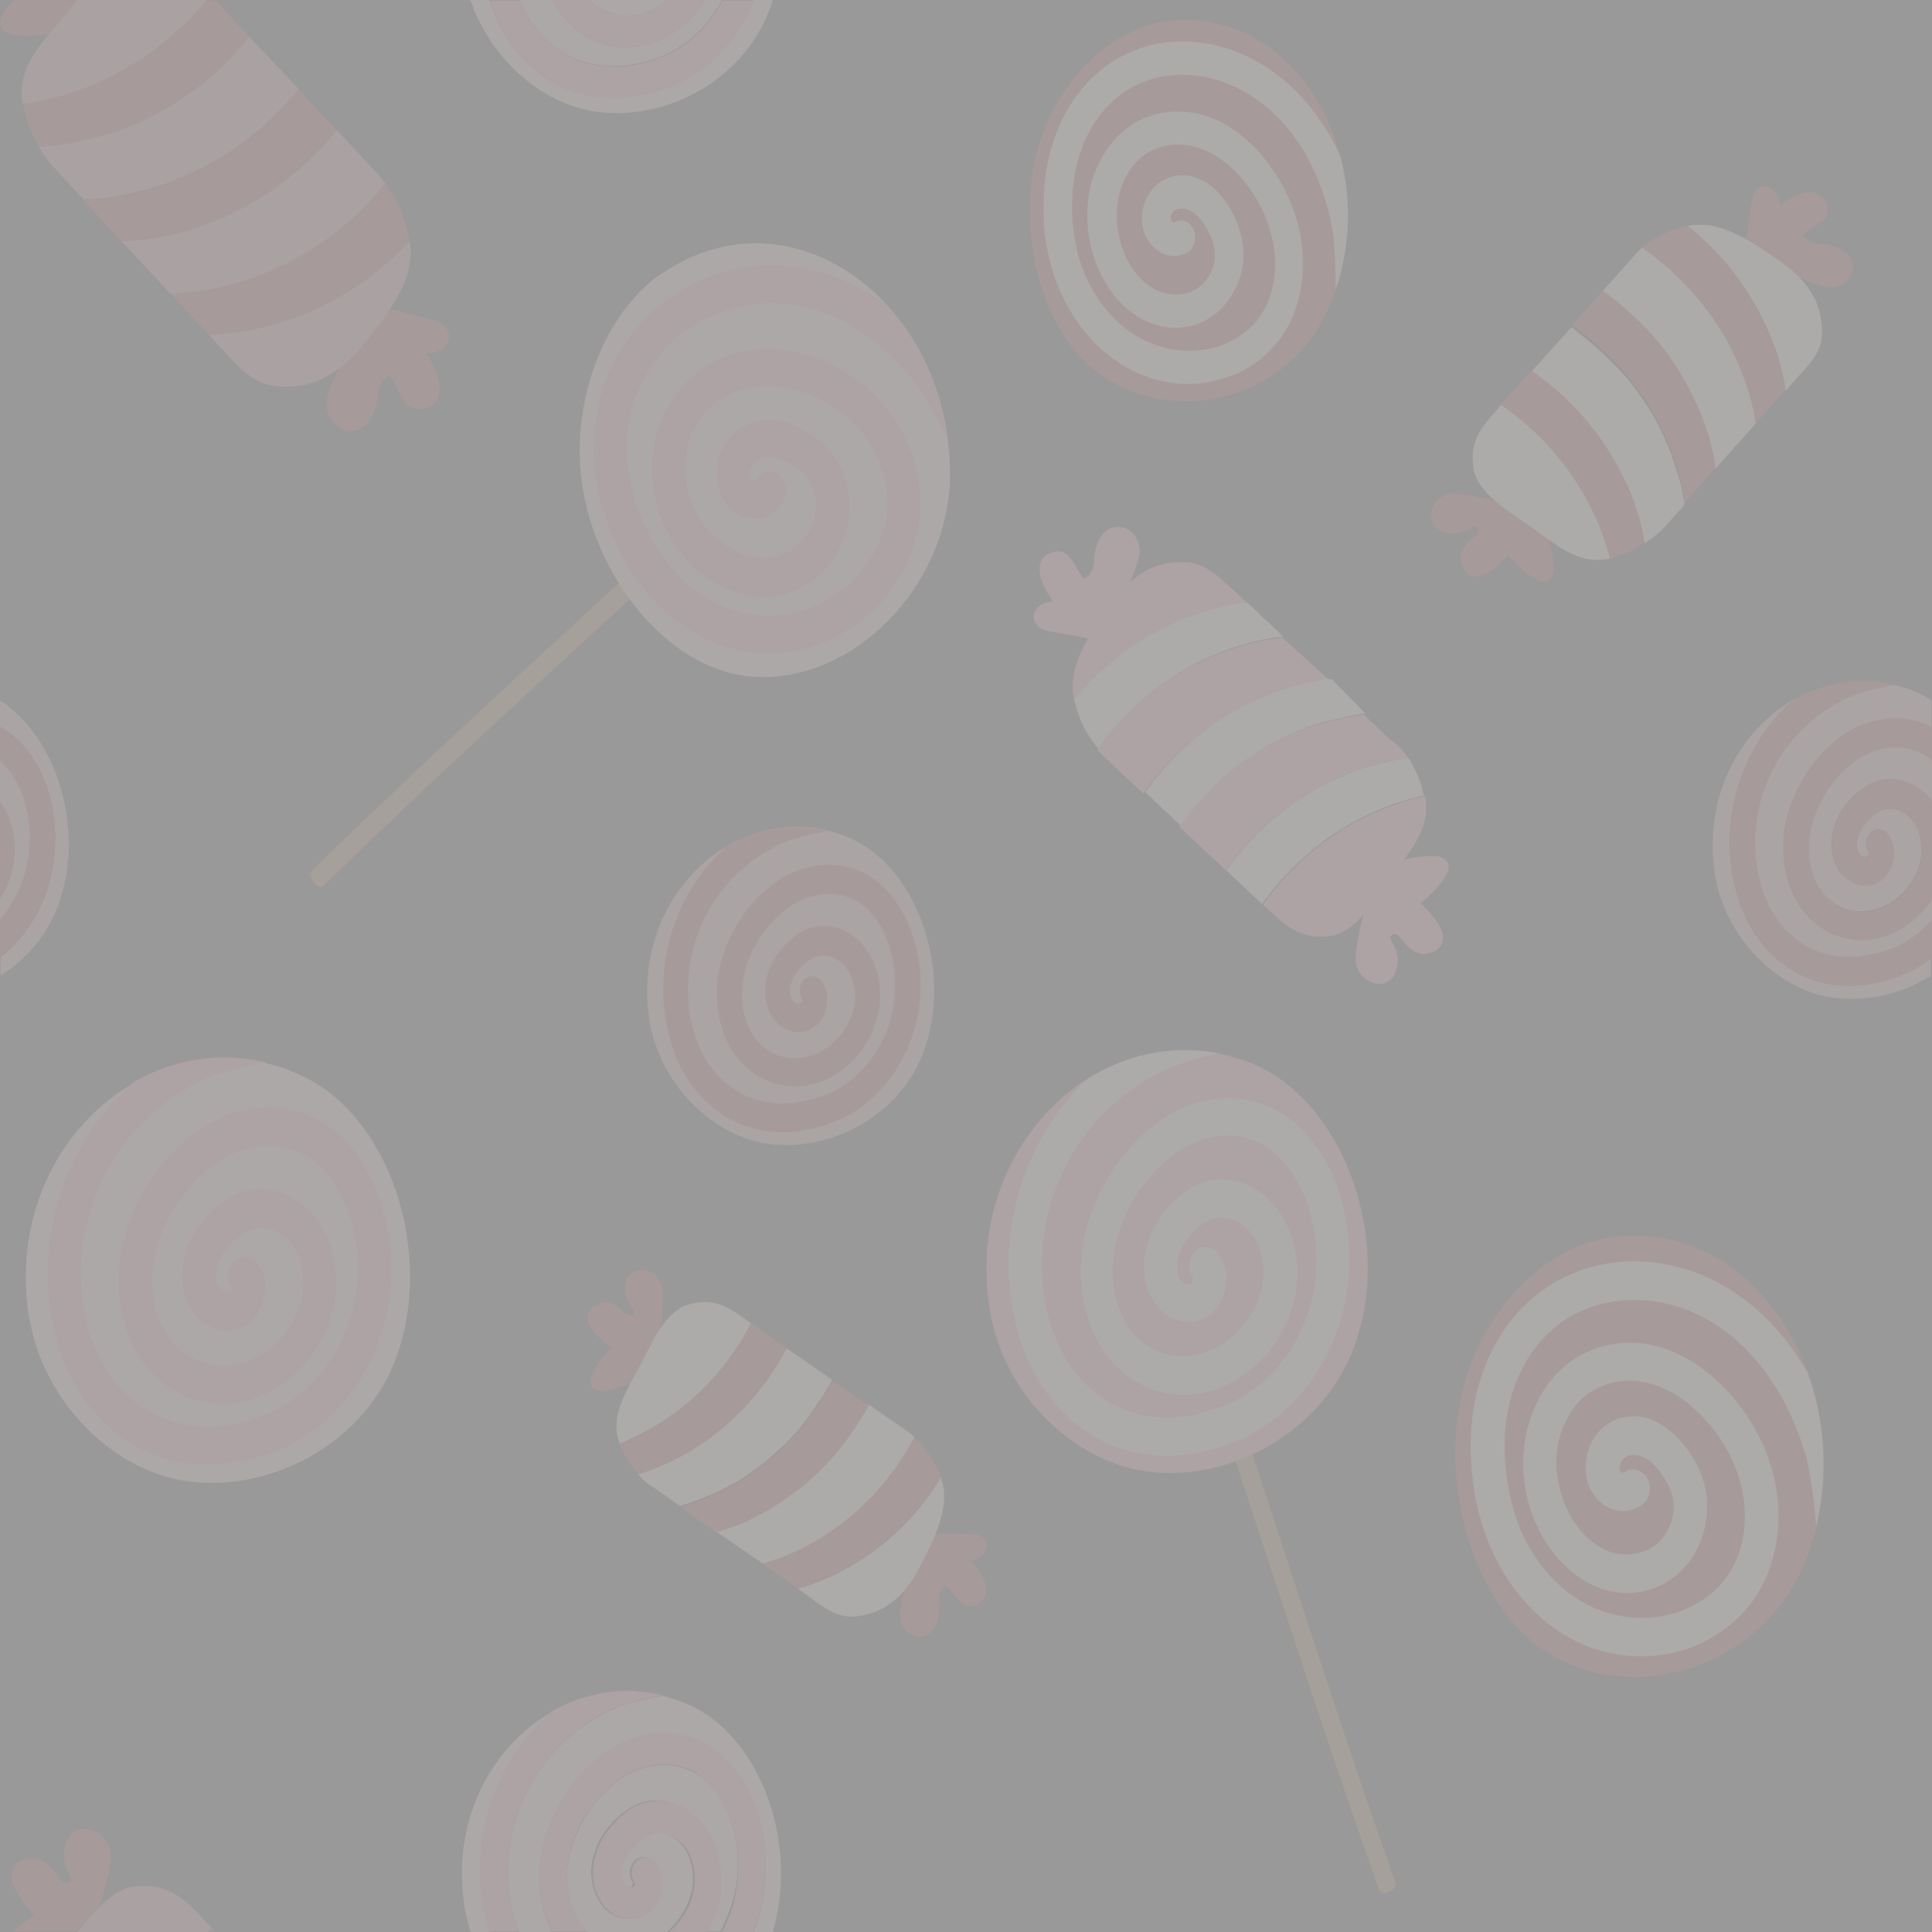 <?xml version="1.0" encoding="utf-8"?>
<!-- Generator: Adobe Illustrator 19.0.0, SVG Export Plug-In . SVG Version: 6.00 Build 0)  -->
<svg version="1.1" id="Background" opacity="0.5" xmlns="http://www.w3.org/2000/svg" xmlns:xlink="http://www.w3.org/1999/xlink"
	 x="0px" y="0px" viewBox="0 0 400 400" style="enable-background:new 0 0 400 400;" xml:space="preserve">
<rect x="0" y="0" width="400" height="400" fill="#333333" stroke="none"/>
<style type="text/css">
	.st0{opacity:0.2;}
	.st1{fill:#BB763E;}
	.st2{fill:#FFC9CF;}
	.st3{fill:#FD92A3;}
	.st4{fill:#FBE7D8;}
	.st5{fill:#BE3A4A;}
	.st6{fill:#F5CFB2;}
	.st7{fill:none;}
	.st8{fill:#E69F9E;}
	.st9{fill:#DF8797;}
</style>
<g id="XMLID_101_" class="st0">
	<path id="XMLID_104_" class="st1" d="M64.9,182.6c-0.6-0.9-1-1.7-0.2-2.5c15.6-15.2,32.6-31,49.1-46.2c9.2-8.5,18.7-17.2,27.6-25.6
		c0.8-0.7,1.9-0.6,2.6,0.3l0,0c0.6,0.9,0.5,2.2-0.3,3c-8.9,8.4-18.4,17.1-27.6,25.6c-16.5,15.2-33.5,30.9-49,46.1
		C66.2,184.1,65.6,183.5,64.9,182.6L64.9,182.6z"/>
	<path id="XMLID_103_" class="st2" d="M156,140.1c-18.8-1.2-34.9-23.3-35.9-44.2c-0.7-13.2,4-27.2,12.7-35.8
		c1.4-1.4,2.9-2.7,4.6-3.7c16-10.7,34.1-6.3,46,6.5c6.6,7.1,11.4,16.8,12.8,27.9c0.3,2.5,0.5,5.1,0.5,7.8
		C196.4,121.4,176.6,141.5,156,140.1z"/>
	<path id="XMLID_102_" class="st3" d="M156.9,135.2c-9-0.7-17.7-5.6-23.8-13.5c-0.4-0.5-0.7-0.9-1.1-1.4c-1.7-2.4-3.2-5.1-4.7-8.3
		c-6.8-14.4-5.6-30.7,3.1-42.3c5.6-7.5,14.1-12.7,23.2-14.3c10.3-1.7,20.7,1,29.7,7.6c6.6,7.1,11.4,16.8,12.8,27.9
		c-2.1-4.6-5.3-9.9-7-12.1c-9.5-12-22.1-17.7-34.5-15.6c-7.5,1.3-14.5,5.5-19,11.6c-6.8,9.2-7.7,22-2.3,33.5
		c1.5,3.3,3.1,5.9,4.9,8.2c4.9,6.4,11.9,10.4,19.2,10.9c7.3,0.6,14.7-2.4,20-8.1c3.3-3.5,5.4-7.8,6.1-12.1
		c0.8-5.1-0.5-10.9-3.5-15.5c-2.8-4.4-7-7.8-12.1-9.9c-3.5-1.4-8.7-2.8-14.2-1.2c-4.6,1.3-8.5,4.7-10.4,9.1
		c-1.6,3.7-1.9,8.4-0.7,12.6c1.2,4.1,3.7,7.8,7.1,10.2c3.2,2.3,6.8,3.4,10.1,2.9c3.4-0.5,6.5-2.8,8-5.9c1.6-3.1,1.5-7.2-0.2-9.9
		c-0.8-1.3-2.1-2.5-3.9-3.5c-1.9-1.1-3.6-1.6-5-1.4c-1.4,0.1-2.7,0.9-3.3,2c-0.4,0.8-0.4,2.1,0.1,2.6c0.2,0.2,0.8,0.2,1,0.1
		c1-1.8,3.1-2.4,4.7-1.2c1.6,1.1,2.1,3.6,1.1,5.4c-1.1,2-3,3.4-5.1,3.7c-2.3,0.3-4.6-0.5-6.3-2.2c-2.8-3-3.4-8.4-1.2-12.4
		c1.7-3.3,5-5.4,8.6-5.7c2.7-0.2,5.6,0.5,8.6,2.3c2.7,1.6,4.8,3.6,6.3,5.9c3.3,5.2,3.5,12.6,0.6,18.4c-2.6,5.3-7.5,8.9-13.1,9.8
		c-4.9,0.7-10.1-0.7-14.7-4c-4.7-3.4-8.2-8.5-9.9-14.4c-1.8-6.2-1.4-12.9,1.1-18.6c2.8-6.4,8.3-11.3,14.9-13.2
		c5.6-1.6,11.9-1.1,18.1,1.4c6.4,2.6,11.7,7,15.3,12.6c4.1,6.4,5.8,14.3,4.7,21.5c-0.9,5.9-3.8,11.7-8.2,16.4
		C175.4,132.1,166,135.9,156.9,135.2z"/>
</g>
<g id="XMLID_97_" class="st0">
	<path id="XMLID_100_" class="st1" d="M287.6,391.7c-0.9,0.4-1.8,0.6-2.1-0.5c-7.8-21.9-15.6-45.7-23.1-68.6
		c-4.2-12.8-8.5-26-12.7-38.4c-0.4-1.1,0.1-2.3,1.1-2.7l0,0c0.9-0.4,2,0.1,2.4,1.2c4.2,12.5,8.5,25.7,12.7,38.5
		c7.5,22.9,15.2,46.6,23,68.5C289.2,390.7,288.5,391.2,287.6,391.7L287.6,391.7z"/>
	<path id="XMLID_99_" class="st3" d="M280.7,277.9c-6.9,20.4-30.3,31.1-48.1,25.7c-11.2-3.4-21.4-12.9-25.8-25.2
		c-0.7-2-1.3-4.1-1.7-6.2c-3.9-21,5.5-39.5,19.8-48.7c8-5.1,17.6-7.3,27.3-5.4c2.2,0.4,4.4,1.1,6.6,1.9
		C277.8,227.5,288.3,255.7,280.7,277.9z"/>
	<path id="XMLID_98_" class="st4" d="M276.9,275.4c-3.4,9.7-10.2,17.7-18.7,22c-0.5,0.2-1,0.5-1.5,0.7c-2.5,1.1-5.3,2-8.4,2.6
		c-14.2,3-27.3-3.4-34.3-16.7c-4.5-8.5-6.2-19.5-4.6-30.1c1.8-11.9,7.3-22.5,15.6-30.4c8-5.1,17.6-7.3,27.3-5.4
		c-4.5,0.9-9.9,2.7-12.3,4c-13,6.7-21.6,18.8-23.8,33.2c-1.3,8.7,0,17.7,3.7,24.6c5.5,10.4,15.9,15.4,27.2,13
		c3.2-0.7,5.9-1.6,8.4-2.8c6.9-3.4,12.4-9.9,15.1-17.7c2.8-7.8,2.6-17-0.5-24.6c-1.9-4.7-4.8-8.4-8.1-10.5c-4-2.5-9.2-2.9-14-1
		c-4.5,1.7-8.7,5.3-12.1,10.2c-2.3,3.4-5.1,8.7-5.5,15.2c-0.3,5.5,1.3,10.9,4.3,14.4c2.6,3,6.4,4.7,10.3,4.7c3.8,0,7.7-1.7,10.8-4.6
		c2.9-2.8,4.9-6.5,5.6-10.2c0.6-3.9-0.3-8-2.4-10.7c-2.1-2.7-5.6-3.9-8.3-2.8c-1.4,0.5-2.8,1.6-4.1,3.1c-1.5,1.7-2.4,3.4-2.8,5.1
		c-0.3,1.6-0.1,3.3,0.6,4.3c0.6,0.7,1.6,1.1,2.2,0.7c0.3-0.2,0.4-0.8,0.4-1.1c-1.2-1.7-1-4.1,0.4-5.5c1.4-1.4,3.6-1.2,4.9,0.5
		c1.3,1.8,1.9,4.3,1.5,6.8c-0.4,2.6-1.9,5-3.8,6.2c-3.4,2.2-8,1.1-10.7-2.5c-2.2-2.9-3-7.2-2.1-11.3c0.7-3.1,2.2-6,4.6-8.8
		c2.2-2.5,4.5-4.2,6.9-5.1c5.3-2,11.6,0.1,15.5,5.1c3.6,4.5,5.1,11.1,4.1,17.5c-0.9,5.6-3.7,10.9-8,14.9c-4.3,4.1-9.7,6.3-15.1,6.4
		c-5.7,0-11.2-2.5-15.1-7c-4.4-5.1-6.8-12.7-6.3-20.5c0.4-6.7,2.8-13.5,6.9-19.5c4.2-6.2,9.5-10.7,15.3-12.9
		c6.6-2.5,13.7-1.9,19.4,1.6c4.6,2.9,8.6,7.9,11.1,14.1C280.1,254,280.4,265.6,276.9,275.4z"/>
</g>
<g id="XMLID_94_" class="st0">
	<path id="XMLID_96_" class="st5" d="M321,342.5c-17-10.1-23.8-38.2-17.2-58.1c4.1-12.5,13.5-23.2,24.7-27c1.8-0.6,3.7-1,5.6-1.3
		c18.7-2.3,33.8,10.5,40.2,28c3.6,9.8,4.4,21,1.8,32c-0.6,2.5-1.4,5-2.4,7.4C365.1,344.5,339.5,353.5,321,342.5z"/>
	<path id="XMLID_95_" class="st4" d="M323.6,338.3c-8.1-5-14.3-13.7-17.1-23.9c-0.2-0.6-0.3-1.2-0.5-1.8c-0.7-3-1.2-6.3-1.4-9.9
		c-1.1-16.6,5.9-31.1,18.2-37.7c7.9-4.3,17.6-5,26.6-2.1c10.2,3.3,18.8,10.8,24.8,21.2c3.6,9.8,4.4,21,1.8,32
		c-0.3-5.2-1.3-11.7-2.1-14.6c-4.5-15.6-14.1-26.9-26.3-30.9c-7.4-2.4-15.4-1.8-21.8,1.6c-9.6,5.2-15.1,16.7-14.2,29.9
		c0.2,3.7,0.8,7,1.6,9.9c2.2,8.3,7.3,15.3,13.8,19.3c6.5,4,14.5,4.8,21.4,2.1c4.3-1.7,7.9-4.6,10-8.3c2.6-4.3,3.5-10.3,2.4-16
		c-1-5.4-3.6-10.6-7.6-15c-2.7-3-7-6.8-12.7-7.9c-4.8-1-9.6,0.3-13,3.4c-2.8,2.7-4.8,6.9-5.2,11.3c-0.4,4.3,0.7,9,2.8,12.9
		c2.1,3.7,5.1,6.4,8.3,7.5c3.3,1.1,7,0.5,9.6-1.6c2.6-2.2,4-6,3.4-9.3c-0.3-1.6-1.1-3.4-2.3-5.1c-1.3-1.9-2.7-3.2-4.1-3.7
		c-1.4-0.6-2.8-0.5-3.8,0.3c-0.7,0.6-1.1,1.8-0.9,2.5c0.1,0.3,0.7,0.6,0.9,0.5c1.6-1.2,3.7-0.7,4.8,1.1c1.1,1.8,0.6,4.3-1,5.5
		c-1.7,1.3-4,1.7-6.1,1c-2.3-0.8-4.1-2.7-5-5.1c-1.5-4.2-0.1-9.4,3.3-12.1c2.8-2.2,6.6-2.7,10.1-1.2c2.6,1.1,5,3.2,7.2,6.2
		c1.9,2.7,3.2,5.6,3.7,8.5c1.1,6.4-1.3,13.3-6.1,17.3c-4.3,3.6-10.2,4.7-15.6,2.8c-4.8-1.7-9.1-5.5-12.1-10.7
		c-3.1-5.4-4.5-11.8-3.9-18c0.6-6.6,3.4-12.6,7.7-16.7c4.9-4.5,11.8-6.4,18.5-5.1c5.8,1.2,11.4,4.6,16.3,10c5,5.5,8.3,12.1,9.6,19
		c1.5,7.9,0.2,16-3.5,22.2c-3,5-7.8,9-13.5,11.3C341.8,344.3,331.8,343.4,323.6,338.3z"/>
</g>
<g id="XMLID_91_" class="st0">
	<path id="XMLID_93_" class="st5" d="M227.1,77c-13.8-10.5-17.5-35.4-10.3-51.7c4.5-10.3,13.4-18.6,23.4-20.7
		c1.6-0.3,3.2-0.5,4.9-0.5c16.3,0,28.3,12.5,32.4,28.3c2.3,8.8,2.2,18.5-1,27.7c-0.7,2.1-1.6,4.1-2.6,6.1
		C265,83.2,242.2,88.4,227.1,77z"/>
	<path id="XMLID_92_" class="st4" d="M229.7,73.7c-6.6-5.1-11.3-13.3-12.9-22.3c-0.1-0.5-0.2-1.1-0.3-1.6c-0.4-2.7-0.5-5.5-0.4-8.7
		c0.4-14.4,7.5-26.1,18.6-30.6c7.1-2.9,15.6-2.5,23.1,1c8.5,3.9,15.3,11.2,19.7,20.8c2.3,8.8,2.2,18.5-1,27.7
		c0.1-4.5-0.2-10.2-0.7-12.8c-2.6-13.9-10-24.6-20.3-29.3c-6.2-2.9-13.1-3.2-18.9-0.9c-8.7,3.5-14.3,12.8-14.6,24.3
		c-0.1,3.3,0.1,6.1,0.6,8.7c1.3,7.3,5.1,13.9,10.4,18c5.3,4.1,12.1,5.6,18.3,4c3.8-1,7.1-3.2,9.3-6.1c2.6-3.5,3.8-8.5,3.3-13.5
		c-0.5-4.7-2.3-9.5-5.4-13.7c-2.1-2.8-5.5-6.5-10.3-8.1c-4-1.3-8.3-0.7-11.4,1.6c-2.7,2-4.7,5.4-5.3,9.2c-0.7,3.7-0.1,7.8,1.4,11.4
		c1.5,3.4,3.9,6,6.6,7.3c2.8,1.3,6,1.2,8.4-0.4c2.4-1.6,3.9-4.7,3.6-7.7c-0.1-1.4-0.7-3-1.6-4.6c-1-1.8-2.1-3-3.3-3.7
		c-1.1-0.6-2.4-0.7-3.3-0.2c-0.7,0.4-1.1,1.4-0.9,2c0.1,0.3,0.5,0.6,0.7,0.6c1.5-0.9,3.2-0.3,4,1.4c0.8,1.7,0.2,3.8-1.2,4.7
		c-1.6,1-3.5,1.1-5.3,0.2c-1.9-0.9-3.3-2.7-3.9-4.9c-1-3.7,0.7-8.1,3.8-10c2.6-1.6,5.8-1.6,8.7,0c2.2,1.2,4.1,3.3,5.7,6.1
		c1.4,2.6,2.3,5.1,2.5,7.7c0.5,5.6-2.2,11.3-6.6,14.3c-4,2.7-9.1,3-13.7,0.8c-4-1.9-7.4-5.6-9.6-10.5c-2.2-5-2.9-10.6-2-15.9
		c1-5.6,3.9-10.5,7.9-13.5c4.5-3.4,10.6-4.3,16.3-2.5c4.9,1.6,9.5,5.2,13.2,10.3c3.8,5.2,6.2,11.2,6.7,17.3c0.7,7-1,13.8-4.7,18.7
		c-3,4-7.4,7-12.5,8.3C244.9,80.8,236.3,78.9,229.7,73.7z"/>
</g>
<g id="XMLID_77_" class="st0">
	<path id="XMLID_90_" class="st3" d="M227.6,132.6l-9.3-1.7c-6.2-0.7-4.6-5.4-1.9-6.1c0.6-0.1,1.1-0.3,1.6-0.3
		c-6.8-9.6,0.8-11.4,2.8-9.8c1.7,1.4,3.2,5.5,3.9,5c2.9-2.1,0.9-4.4,3-8.2c2.9-5.1,9.6-1.5,8,4.3C233.3,124,227.6,132.6,227.6,132.6
		z"/>
	<path id="XMLID_89_" class="st3" d="M285.5,179.5l6.3-1.8c1.1-0.3,4.8-0.6,6-0.4c6.3,1.6-3.3,9.5-3.7,9.7
		c8.4,7.8,3.4,10.3,0.9,10.5c-4.1,0.2-5.3-5.7-7-3.7c-0.8,0.9,2.1,2.3,1.2,6.6c-1.2,5.8-9.1,3.3-8.5-2.6
		C281.5,189.3,285.5,179.5,285.5,179.5z"/>
	<path id="XMLID_88_" class="st3" d="M258.3,124.9c-4.9,0.5-9.9,1.9-14.8,4c-8.4,3.7-15.6,9.3-21.1,16c-1.6-6.9,3.3-13.9,7.5-19.8
		c3.5-4.9,7.5-8,12.6-8.6c5.1-0.6,7.5,0.7,11.8,4.7L258.3,124.9z"/>
	<path id="XMLID_87_" class="st6" d="M252.3,149.3c0.7-0.5,1.5-1,2.3-1.4C253.8,148.3,253.1,148.8,252.3,149.3z"/>
	<path id="XMLID_86_" class="st6" d="M253.4,161.1c0.1-0.1,0.1-0.1,0.2-0.2c-0.2,0.1-0.3,0.3-0.4,0.4
		C253.2,161.3,253.3,161.2,253.4,161.1z"/>
	<path id="XMLID_85_" class="st3" d="M287.5,182.4c-3.5,4.9-7.1,10.8-12.2,11.4c-5.1,0.6-8.1-1.1-12.3-5.1l-1.5-1.4
		c5.7-8.2,13.8-15.1,23.6-19.3c3.3-1.4,6.6-2.5,9.9-3.2C296.5,171.6,291.7,176.4,287.5,182.4z"/>
	<path id="XMLID_84_" class="st4" d="M265.7,131.8c-4.9,0.5-9.9,1.9-14.8,4c-9.7,4.2-17.7,11.1-23.5,19.2c-2.5-2.9-4.2-6.4-5-10.2
		c5.5-6.7,12.7-12.3,21.1-16c4.9-2.1,9.9-3.5,14.8-4L265.7,131.8z"/>
	<path id="XMLID_83_" class="st7" d="M253.6,161c-0.2,0.1-0.3,0.3-0.4,0.4c0.1-0.1,0.2-0.2,0.3-0.2C253.4,161.1,253.5,161,253.6,161
		z"/>
	<path id="XMLID_82_" class="st3" d="M275.3,140.9c-0.6,0.1-1.2,0.1-1.8,0.2c-0.7,0.1-1.4,0.2-2.1,0.4c-0.6,0.1-1.1,0.2-1.6,0.3
		c-0.6,0.1-1.2,0.3-1.9,0.5c-0.6,0.2-1.2,0.3-1.9,0.5c-0.6,0.2-1.1,0.4-1.7,0.6c-0.5,0.2-0.9,0.3-1.4,0.5c-0.4,0.1-0.8,0.3-1.2,0.5
		c-0.4,0.2-0.9,0.4-1.3,0.5c-1.2,0.5-2.4,1.1-3.5,1.7c-0.8,0.4-1.6,0.9-2.4,1.3c-0.8,0.4-1.5,0.9-2.3,1.4c-4,2.6-7.6,5.7-10.8,9.2
		c-0.3,0.3-0.6,0.7-0.9,1c-0.4,0.4-0.8,0.9-1.2,1.4c-0.4,0.5-0.8,1-1.2,1.5c-0.5,0.6-0.9,1.2-1.4,1.9l-7.9-7.4
		c-0.6-0.5-1.1-1.1-1.6-1.7c5.7-8.2,13.8-15,23.5-19.2c4.9-2.1,9.9-3.5,14.8-4L275.3,140.9z"/>
	<path id="XMLID_81_" class="st4" d="M282.8,147.8c-0.1,0-0.2,0-0.2,0c-0.1,0-0.2,0-0.3,0c-0.4,0-0.9,0.1-1.3,0.2
		c-1.7,0.3-3.4,0.6-5.1,1.1c-0.2,0-0.4,0.1-0.6,0.1c0,0-0.1,0-0.1,0c-0.4,0.1-0.8,0.2-1.2,0.3c0,0-0.1,0-0.1,0
		c-0.3,0.1-0.7,0.2-1,0.3c-0.3,0.1-0.6,0.2-0.9,0.3c-0.6,0.2-1.3,0.4-1.9,0.7c-0.7,0.3-1.5,0.6-2.2,0.9c-0.5,0.2-0.9,0.4-1.3,0.6
		c-0.4,0.2-0.9,0.4-1.3,0.6c-1.5,0.7-2.9,1.5-4.3,2.4c-0.4,0.3-0.8,0.5-1.2,0.8c-1.7,1.1-3.3,2.3-4.9,3.6c-0.4,0.4-0.9,0.7-1.3,1.1
		c-0.1,0-0.1,0.1-0.2,0.2c-0.1,0.1-0.2,0.1-0.3,0.2c-0.2,0.1-0.3,0.3-0.4,0.4c-0.5,0.5-1.1,1-1.6,1.5c-0.3,0.3-0.6,0.6-0.9,1
		c-0.7,0.7-1.4,1.4-2,2.2c-0.2,0.2-0.4,0.4-0.5,0.6c-0.2,0.2-0.4,0.5-0.6,0.7c-0.1,0.2-0.3,0.3-0.4,0.5c-0.2,0.3-0.4,0.5-0.6,0.8
		l-0.5,0.6c-0.4,0.5-0.7,1-1.1,1.5l-7.4-7c0.4-0.6,0.9-1.2,1.4-1.9c0.4-0.5,0.8-1,1.2-1.5c0.4-0.5,0.8-0.9,1.2-1.4
		c0.3-0.3,0.6-0.7,0.9-1c3.2-3.5,6.8-6.6,10.8-9.2c0.7-0.5,1.5-1,2.3-1.4c0.8-0.5,1.6-0.9,2.4-1.3c1.1-0.6,2.3-1.2,3.5-1.7
		c0.4-0.2,0.9-0.4,1.3-0.5c0.4-0.2,0.8-0.3,1.2-0.5c0.5-0.2,0.9-0.4,1.4-0.5c0.6-0.2,1.1-0.4,1.7-0.6c0.6-0.2,1.2-0.4,1.9-0.5
		c0.6-0.2,1.2-0.3,1.9-0.5c0.5-0.1,1.1-0.2,1.6-0.3c0.7-0.1,1.4-0.3,2.1-0.4c0.6-0.1,1.2-0.2,1.8-0.2L282.8,147.8z"/>
	<path id="XMLID_80_" class="st7" d="M253.6,161c-0.2,0.1-0.3,0.3-0.4,0.4c0.1-0.1,0.2-0.2,0.3-0.2C253.4,161.1,253.5,161,253.6,161
		z"/>
	<path id="XMLID_79_" class="st3" d="M291.6,157c-0.5,0.1-1.1,0.1-1.6,0.2c-0.1,0-0.2,0-0.3,0c-0.5,0.1-1.1,0.2-1.6,0.3
		c-0.6,0.1-1.1,0.2-1.7,0.4c-0.5,0.1-0.9,0.2-1.4,0.3c-1.9,0.5-3.8,1.1-5.8,1.9c-0.3,0.1-0.6,0.2-0.9,0.4c-0.3,0.1-0.6,0.2-0.9,0.4
		c-9.8,4.3-17.8,11.1-23.6,19.3l-9.6-9c0.4-0.5,0.7-1,1.1-1.5l0.5-0.6c0.2-0.3,0.4-0.5,0.6-0.8c0.1-0.2,0.3-0.3,0.4-0.5
		c0.2-0.2,0.4-0.5,0.6-0.7c0.2-0.2,0.3-0.4,0.5-0.6c0.6-0.7,1.3-1.5,2-2.2c0.3-0.3,0.6-0.6,0.9-1c0.5-0.5,1-1,1.6-1.5
		c0.1-0.1,0.3-0.3,0.4-0.4c0.1-0.1,0.3-0.3,0.4-0.4c0.4-0.4,0.8-0.7,1.3-1.1c1.6-1.3,3.2-2.5,4.9-3.6c0.4-0.3,0.8-0.5,1.2-0.8
		c1.4-0.9,2.8-1.7,4.3-2.4c0.4-0.2,0.9-0.4,1.3-0.6c0.4-0.2,0.9-0.4,1.3-0.6c0.7-0.3,1.5-0.6,2.2-0.9c0.6-0.2,1.3-0.5,1.9-0.7
		c0.3-0.1,0.6-0.2,0.9-0.3c0.3-0.1,0.6-0.2,1-0.3c0,0,0.1,0,0.1,0c0.4-0.1,0.8-0.2,1.2-0.3c0,0,0,0,0.1,0c0.2-0.1,0.4-0.1,0.6-0.1
		c1.7-0.5,3.4-0.8,5.1-1.1c0.4-0.1,0.9-0.1,1.3-0.2c0.1,0,0.2,0,0.3,0c0.1,0,0.1,0,0.2,0l5.5,5.2C289.5,154.2,290.6,155.5,291.6,157
		z"/>
	<path id="XMLID_78_" class="st4" d="M294.8,164.7c-3.3,0.7-6.6,1.8-9.9,3.2c-9.7,4.2-17.8,11.1-23.6,19.3l-7.4-7
		c5.8-8.2,13.8-15.1,23.6-19.3c0.3-0.1,0.6-0.2,0.9-0.4c0.3-0.1,0.6-0.2,0.9-0.4c1.9-0.8,3.8-1.4,5.8-1.9c0.4-0.1,0.9-0.2,1.4-0.3
		c0.6-0.1,1.1-0.3,1.7-0.4c0.5-0.1,1.1-0.2,1.6-0.3c0.1,0,0.2,0,0.3,0c0.5-0.1,1.1-0.2,1.6-0.2C293.1,159.3,294.2,161.9,294.8,164.7
		z"/>
</g>
<g id="XMLID_63_" class="st0">
	<path id="XMLID_76_" class="st5" d="M191.6,317.5l8.5,0.1c5.6-0.3,4.7,4.1,2.3,5.1c-0.5,0.2-1,0.4-1.4,0.5
		c7.1,7.6,0.6,10.3-1.4,9.1c-1.7-1-3.5-4.5-4-3.9c-2.3,2.3-0.3,4.1-1.7,7.7c-2,5-8.4,2.7-7.5-2.7C187.4,326,191.6,317.5,191.6,317.5
		z"/>
	<path id="XMLID_75_" class="st5" d="M135,284.3l-5.4,2.5c-1,0.4-4.2,1.3-5.2,1.2c-5.7-0.5,1.9-8.9,2.2-9.1c-8.3-5.7-4.2-8.7-2-9.2
		c3.6-0.8,5.3,4.3,6.6,2.3c0.6-1-2.1-1.8-1.8-5.6c0.4-5.3,7.7-4.2,7.8,1C137.5,275,135,284.3,135,284.3z"/>
	<path id="XMLID_74_" class="st4" d="M165.2,328.9c4.3-1.2,8.6-3.1,12.7-5.7c7.1-4.5,12.8-10.5,16.9-17.3c2.2,5.9-1.4,12.8-4.5,18.7
		c-2.5,4.9-5.8,8.2-10.3,9.5c-4.5,1.3-6.8,0.5-11-2.4L165.2,328.9z"/>
	<path id="XMLID_73_" class="st6" d="M167.8,306.3c-0.6,0.6-1.2,1.1-1.9,1.6C166.5,307.4,167.2,306.8,167.8,306.3z"/>
	<path id="XMLID_72_" class="st6" d="M165.5,295.9c0,0.1-0.1,0.1-0.1,0.2c0.1-0.1,0.2-0.3,0.3-0.4
		C165.7,295.8,165.6,295.8,165.5,295.9z"/>
	<path id="XMLID_71_" class="st4" d="M132.9,282c2.5-4.9,5.1-10.6,9.6-11.9c4.5-1.3,7.3-0.2,11.5,2.8l1.5,1.1
		c-4.2,8.1-10.6,15.4-18.8,20.6c-2.8,1.7-5.6,3.2-8.4,4.3C126.1,292.9,129.8,288,132.9,282z"/>
	<path id="XMLID_70_" class="st5" d="M157.8,323.7c4.3-1.2,8.6-3.1,12.7-5.7c8.1-5.2,14.5-12.4,18.7-20.5c2.5,2.2,4.4,5.1,5.6,8.3
		c-4.1,6.8-9.9,12.8-16.9,17.3c-4.1,2.6-8.4,4.5-12.7,5.7L157.8,323.7z"/>
	<path id="XMLID_69_" class="st7" d="M165.4,296.1c0.1-0.1,0.2-0.3,0.3-0.4c-0.1,0.1-0.1,0.2-0.2,0.2
		C165.5,296,165.5,296,165.4,296.1z"/>
	<path id="XMLID_68_" class="st4" d="M148.3,317.1c0.5-0.1,1.1-0.3,1.6-0.5c0.6-0.2,1.2-0.4,1.8-0.6c0.5-0.2,1-0.4,1.4-0.5
		c0.5-0.2,1.1-0.4,1.6-0.7c0.5-0.2,1.1-0.5,1.6-0.8c0.5-0.2,1-0.5,1.4-0.7c0.4-0.2,0.8-0.4,1.2-0.7c0.3-0.2,0.7-0.4,1-0.6
		c0.4-0.2,0.7-0.4,1.1-0.7c1-0.6,2-1.3,2.9-2c0.7-0.5,1.3-1,2-1.5c0.7-0.5,1.3-1,1.9-1.6c3.3-2.9,6.2-6.2,8.6-9.7
		c0.2-0.3,0.5-0.7,0.7-1c0.3-0.5,0.6-0.9,0.9-1.4c0.3-0.5,0.6-1,0.9-1.5c0.3-0.6,0.7-1.2,1-1.8l7.8,5.4c0.6,0.4,1.1,0.8,1.6,1.3
		c-4.2,8.1-10.6,15.3-18.7,20.5c-4.1,2.6-8.4,4.5-12.7,5.7L148.3,317.1z"/>
	<path id="XMLID_67_" class="st5" d="M140.9,312c0.1,0,0.1,0,0.2-0.1c0.1,0,0.2,0,0.2-0.1c0.4-0.1,0.8-0.2,1.2-0.3
		c1.5-0.5,3-1,4.4-1.7c0.2-0.1,0.3-0.1,0.5-0.2c0,0,0,0,0.1,0c0.3-0.1,0.7-0.3,1-0.5c0,0,0.1,0,0.1,0c0.3-0.1,0.6-0.3,0.8-0.4
		c0.3-0.1,0.5-0.3,0.8-0.4c0.5-0.3,1.1-0.6,1.6-0.9c0.6-0.4,1.2-0.7,1.9-1.1c0.4-0.2,0.8-0.5,1.1-0.7c0.4-0.2,0.7-0.5,1.1-0.8
		c1.2-0.9,2.4-1.8,3.6-2.8c0.4-0.3,0.7-0.6,1-0.9c1.4-1.2,2.7-2.5,4-3.9c0.3-0.4,0.7-0.8,1-1.1c0.1-0.1,0.1-0.1,0.1-0.2
		c0.1-0.1,0.1-0.2,0.2-0.2c0.1-0.1,0.2-0.3,0.3-0.4c0.4-0.5,0.8-1,1.2-1.5c0.3-0.3,0.5-0.7,0.7-1c0.5-0.7,1-1.5,1.5-2.2
		c0.1-0.2,0.3-0.4,0.4-0.6c0.2-0.2,0.3-0.5,0.5-0.7c0.1-0.2,0.2-0.3,0.3-0.5c0.2-0.3,0.3-0.5,0.5-0.8l0.4-0.6c0.3-0.5,0.6-1,0.8-1.5
		l7.4,5.1c-0.3,0.6-0.6,1.2-1,1.8c-0.3,0.5-0.6,1-0.9,1.5c-0.3,0.5-0.6,0.9-0.9,1.4c-0.2,0.3-0.5,0.7-0.7,1
		c-2.4,3.5-5.3,6.8-8.6,9.7c-0.6,0.6-1.2,1.1-1.9,1.6c-0.6,0.5-1.3,1-2,1.5c-1,0.7-1.9,1.4-2.9,2c-0.4,0.2-0.7,0.5-1.1,0.7
		c-0.3,0.2-0.7,0.4-1,0.6c-0.4,0.2-0.8,0.5-1.2,0.7c-0.5,0.2-1,0.5-1.4,0.7c-0.5,0.3-1.1,0.5-1.6,0.8c-0.5,0.2-1.1,0.5-1.6,0.7
		c-0.5,0.2-1,0.4-1.4,0.5c-0.6,0.2-1.2,0.4-1.8,0.6c-0.5,0.2-1.1,0.3-1.6,0.5L140.9,312z"/>
	<path id="XMLID_66_" class="st7" d="M165.4,296.1c0.1-0.1,0.2-0.3,0.3-0.4c-0.1,0.1-0.1,0.2-0.2,0.2
		C165.5,296,165.5,296,165.4,296.1z"/>
	<path id="XMLID_65_" class="st4" d="M132.1,305.2c0.5-0.1,0.9-0.3,1.4-0.4c0.1,0,0.2-0.1,0.2-0.1c0.5-0.2,0.9-0.3,1.4-0.5
		c0.5-0.2,1-0.4,1.4-0.6c0.4-0.2,0.8-0.3,1.2-0.5c1.6-0.7,3.3-1.6,4.9-2.5c0.3-0.1,0.5-0.3,0.7-0.4c0.2-0.2,0.5-0.3,0.7-0.5
		c8.2-5.2,14.6-12.5,18.8-20.6l9.5,6.6c-0.3,0.5-0.5,1-0.8,1.5l-0.4,0.6c-0.2,0.3-0.3,0.5-0.5,0.8c-0.1,0.2-0.2,0.3-0.3,0.5
		c-0.2,0.3-0.3,0.5-0.5,0.7c-0.1,0.2-0.3,0.4-0.4,0.6c-0.5,0.7-1,1.5-1.5,2.2c-0.2,0.3-0.5,0.7-0.7,1c-0.4,0.5-0.8,1-1.2,1.5
		c-0.1,0.1-0.2,0.3-0.3,0.4c-0.1,0.1-0.2,0.3-0.3,0.4c-0.3,0.4-0.7,0.8-1,1.1c-1.2,1.4-2.5,2.7-4,3.9c-0.3,0.3-0.7,0.6-1,0.9
		c-1.1,1-2.3,1.9-3.6,2.8c-0.4,0.3-0.7,0.5-1.1,0.8c-0.4,0.3-0.7,0.5-1.1,0.7c-0.6,0.4-1.2,0.8-1.9,1.1c-0.5,0.3-1.1,0.6-1.6,0.9
		c-0.2,0.1-0.5,0.3-0.8,0.4c-0.3,0.1-0.5,0.3-0.8,0.4c0,0-0.1,0-0.1,0c-0.3,0.2-0.7,0.3-1,0.5c0,0,0,0-0.1,0
		c-0.2,0.1-0.3,0.1-0.5,0.2c-1.5,0.7-2.9,1.2-4.4,1.7c-0.4,0.1-0.8,0.2-1.2,0.3c-0.1,0-0.1,0.1-0.2,0.1c-0.1,0-0.1,0-0.2,0.1
		l-5.4-3.8C134.2,307.4,133.1,306.4,132.1,305.2z"/>
	<path id="XMLID_64_" class="st5" d="M128.3,298.9c2.8-1.1,5.7-2.5,8.4-4.3c8.2-5.2,14.6-12.5,18.8-20.6l7.4,5.1
		c-4.2,8.1-10.6,15.4-18.8,20.6c-0.2,0.2-0.5,0.3-0.7,0.5c-0.2,0.2-0.5,0.3-0.7,0.4c-1.6,0.9-3.2,1.8-4.9,2.5
		c-0.4,0.2-0.8,0.3-1.2,0.5c-0.5,0.2-1,0.4-1.4,0.6c-0.5,0.2-0.9,0.3-1.4,0.5c-0.1,0-0.1,0.1-0.2,0.1c-0.5,0.2-0.9,0.3-1.4,0.4
		C130.5,303.4,129.2,301.2,128.3,298.9z"/>
</g>
<g id="XMLID_60_" class="st0">
	<path id="XMLID_62_" class="st8" d="M191.1,218.1c-5.8,15.1-23.7,22.3-36.9,17.5c-8.3-3-15.7-10.5-18.7-20
		c-0.5-1.5-0.9-3.1-1.1-4.7c-2.3-16,5.3-29.5,16.4-35.9c6.2-3.5,13.4-4.8,20.7-3c1.6,0.4,3.3,1,4.9,1.7
		C190.3,180.1,197.4,201.7,191.1,218.1z"/>
	<path id="XMLID_61_" class="st5" d="M188.3,216.1c-2.9,7.2-8.2,13-14.7,15.8c-0.4,0.2-0.8,0.3-1.2,0.5c-1.9,0.7-4,1.3-6.4,1.7
		c-10.8,1.7-20.5-3.6-25.4-13.9c-3.1-6.6-4.1-14.9-2.6-22.8c1.7-8.9,6.1-16.6,12.6-22.3c6.2-3.5,13.4-4.8,20.7-3
		c-3.4,0.5-7.5,1.7-9.4,2.5c-10,4.6-16.8,13.3-18.9,24.1c-1.2,6.5-0.5,13.3,2.1,18.7c3.8,8,11.5,12.2,20.1,10.8
		c2.4-0.4,4.5-1,6.4-1.8c5.3-2.3,9.6-7,11.9-12.7c2.3-5.8,2.4-12.7,0.4-18.5c-1.3-3.6-3.4-6.5-5.8-8.2c-2.9-2-6.9-2.5-10.5-1.3
		c-3.5,1.1-6.7,3.6-9.4,7.2c-1.8,2.4-4.1,6.4-4.5,11.3c-0.4,4.1,0.6,8.2,2.8,11c1.9,2.3,4.7,3.8,7.6,3.9c2.8,0.1,5.8-1,8.2-3
		c2.3-2,3.9-4.7,4.5-7.5c0.6-2.9,0-6.1-1.5-8.1c-1.5-2.1-4.1-3.1-6.2-2.5c-1,0.3-2.1,1.1-3.2,2.2c-1.2,1.2-1.9,2.5-2.2,3.7
		c-0.3,1.2-0.2,2.5,0.4,3.2c0.4,0.6,1.2,0.9,1.7,0.6c0.2-0.1,0.4-0.6,0.3-0.8c-0.9-1.3-0.6-3.2,0.5-4.2c1.1-1,2.8-0.7,3.6,0.6
		c1,1.4,1.3,3.3,0.9,5.2c-0.4,2-1.5,3.7-3.1,4.5c-2.6,1.5-6.1,0.5-8-2.3c-1.6-2.3-2-5.5-1.2-8.6c0.6-2.3,1.8-4.5,3.7-6.4
		c1.7-1.8,3.5-3,5.3-3.6c4.1-1.3,8.7,0.5,11.5,4.4c2.6,3.6,3.5,8.5,2.5,13.3c-0.9,4.2-3.1,8.1-6.4,10.9c-3.4,2.9-7.5,4.4-11.5,4.2
		c-4.3-0.2-8.4-2.3-11.2-5.8c-3.2-4-4.7-9.8-4.2-15.7c0.5-5,2.5-10,5.7-14.4c3.3-4.5,7.5-7.7,11.9-9.1c5.1-1.6,10.4-0.9,14.6,1.9
		c3.4,2.3,6.2,6.3,8,11.1C191.4,200.1,191.2,208.8,188.3,216.1z"/>
</g>
<g id="XMLID_57_" class="st0">
	<path id="XMLID_59_" class="st2" d="M81.8,281.7C74,301.8,50,311.4,32.4,305.1c-11.1-4-21-14.1-25-26.7c-0.6-2-1.1-4.2-1.5-6.3
		c-3.1-21.3,7-39.5,21.9-47.9c8.3-4.7,18-6.4,27.6-4c2.2,0.5,4.4,1.3,6.6,2.3C80.8,230.8,90.2,259.7,81.8,281.7z"/>
	<path id="XMLID_58_" class="st3" d="M78,278.9c-3.8,9.6-11,17.3-19.7,21.1c-0.5,0.2-1,0.4-1.6,0.6c-2.6,1-5.4,1.7-8.5,2.2
		c-14.4,2.3-27.4-4.8-33.9-18.5c-4.2-8.8-5.5-19.9-3.5-30.5c2.3-11.9,8.2-22.2,16.9-29.8c8.3-4.7,18-6.4,27.6-4
		c-4.5,0.7-10.1,2.2-12.6,3.3c-13.3,6.1-22.5,17.8-25.2,32.2c-1.7,8.7-0.6,17.8,2.8,25c5.1,10.7,15.4,16.3,26.9,14.5
		c3.2-0.5,6-1.3,8.5-2.4c7-3.1,12.8-9.3,15.9-17c3.1-7.7,3.3-17,0.5-24.7c-1.7-4.8-4.5-8.7-7.8-11c-3.9-2.7-9.2-3.4-14.1-1.8
		c-4.6,1.5-8.9,4.8-12.5,9.7c-2.4,3.3-5.4,8.5-6.1,15c-0.6,5.5,0.9,11,3.8,14.7c2.5,3.1,6.3,5.1,10.1,5.3c3.8,0.2,7.8-1.3,11-4.1
		c3-2.6,5.2-6.3,6-10c0.8-3.9,0-8.1-2-10.9c-2-2.8-5.4-4.2-8.3-3.3c-1.4,0.4-2.8,1.4-4.3,2.9c-1.6,1.6-2.6,3.3-3,5
		c-0.4,1.6-0.2,3.3,0.5,4.3c0.5,0.8,1.6,1.2,2.2,0.9c0.3-0.2,0.5-0.8,0.4-1.1c-1.2-1.7-0.9-4.2,0.6-5.5c1.5-1.3,3.7-1,4.9,0.7
		c1.3,1.9,1.7,4.4,1.2,6.9c-0.5,2.6-2.1,4.9-4.1,6c-3.5,2-8.1,0.7-10.7-3.1c-2.1-3.1-2.7-7.4-1.7-11.5c0.8-3.1,2.5-6,5-8.6
		c2.3-2.4,4.7-4,7.1-4.7c5.4-1.7,11.6,0.7,15.4,5.9c3.4,4.7,4.7,11.4,3.4,17.8c-1.1,5.6-4.2,10.8-8.6,14.6c-4.5,3.9-10,5.9-15.4,5.6
		c-5.7-0.3-11.2-3.1-14.9-7.8c-4.3-5.3-6.3-13.1-5.5-20.9c0.7-6.7,3.3-13.4,7.7-19.3c4.5-6,10-10.2,15.9-12.2
		c6.8-2.2,13.9-1.2,19.5,2.6c4.6,3.1,8.3,8.4,10.6,14.8C82.1,257.6,81.9,269.2,78,278.9z"/>
</g>
<g id="XMLID_51_" class="st0">
	<path id="XMLID_56_" class="st2" d="M118.1,21.8c14.7,5.3,34.6-2.7,41.1-19.5c0.3-0.7,0.5-1.5,0.8-2.3l-3.9,0
		c-3.2,8-9.1,14.4-16.4,17.6c-0.4,0.2-0.9,0.4-1.3,0.5c-2.1,0.8-4.5,1.4-7.1,1.8c-12,1.9-22.8-4-28.2-15.4c-0.7-1.4-1.3-3-1.8-4.5
		l-3.9,0C100.9,10.3,109,18.5,118.1,21.8z"/>
	<path id="XMLID_55_" class="st2" d="M130.5,13.4c2.7-0.4,5-1.1,7.1-2c5-2.2,9.2-6.3,11.9-11.4l-3.5,0c-1.2,1.9-2.6,3.6-4.3,5.1
		c-3.8,3.2-8.3,4.9-12.8,4.7c-4.8-0.2-9.3-2.6-12.4-6.5c-0.8-1-1.5-2.1-2.1-3.3l-6.8,0c0.2,0.5,0.4,0.9,0.6,1.4
		C112.4,10.3,121,14.9,130.5,13.4z"/>
	<path id="XMLID_54_" class="st2" d="M138.1,0l-16.2,0c2,1.9,4.6,3.1,7.3,3.2C132.2,3.3,135.4,2.2,138.1,0z"/>
	<path id="XMLID_53_" class="st3" d="M128.9,9.8c4.5,0.2,9.1-1.5,12.8-4.7c1.7-1.5,3.2-3.2,4.3-5.1l-8,0c-2.6,2.2-5.9,3.3-8.9,3.2
		c-2.7-0.1-5.3-1.3-7.3-3.2l-7.4,0c0.6,1.2,1.3,2.3,2.1,3.3C119.6,7.2,124.2,9.6,128.9,9.8z"/>
	<path id="XMLID_52_" class="st3" d="M131.3,20c2.6-0.4,4.9-1,7.1-1.8c0.4-0.2,0.9-0.3,1.3-0.5c7.2-3.2,13.2-9.6,16.4-17.6l-6.5,0
		c-2.7,5.1-6.9,9.2-11.9,11.4c-2.1,0.9-4.4,1.6-7.1,2c-9.5,1.5-18.1-3.1-22.4-12c-0.2-0.4-0.4-0.9-0.6-1.4l-6.2,0
		c0.5,1.6,1.1,3.1,1.8,4.5C108.5,15.9,119.3,21.8,131.3,20z"/>
</g>
<g id="XMLID_44_" class="st0">
	<path id="XMLID_50_" class="st2" d="M100.2,379.2c1.9-9.9,6.8-18.5,14.1-24.8c-12.3,7-20.8,22.1-18.2,39.9c0.3,1.8,0.7,3.6,1.2,5.3
		c0.1,0.2,0.1,0.3,0.2,0.5h3.9C99.3,393.6,98.8,386.2,100.2,379.2z"/>
	<path id="XMLID_49_" class="st2" d="M151.2,376.7c-1.4-4-3.7-7.3-6.5-9.1c-3.3-2.2-7.6-2.8-11.7-1.5c-3.8,1.2-7.4,4-10.4,8
		c-2,2.7-4.5,7.1-5.1,12.5c-0.5,4.6,0.7,9.2,3.1,12.2c0.3,0.4,0.7,0.8,1.1,1.2H138c0.1-0.1,0.2-0.1,0.2-0.2c2.5-2.2,4.3-5.2,5-8.3
		c0.7-3.3,0-6.7-1.7-9.1c-1.7-2.4-4.5-3.5-6.9-2.7c-1.2,0.4-2.4,1.2-3.6,2.5c-1.3,1.4-2.1,2.8-2.5,4.1c-0.3,1.3-0.2,2.7,0.4,3.6
		c0.4,0.6,1.3,1,1.8,0.7c0.2-0.1,0.4-0.7,0.3-0.9c-1-1.4-0.7-3.5,0.5-4.6c1.3-1.1,3.1-0.8,4,0.6c1.1,1.6,1.4,3.7,1,5.8
		c-0.4,2.2-1.7,4.1-3.4,5c-2.9,1.7-6.8,0.6-8.9-2.6c-1.7-2.6-2.3-6.1-1.4-9.5c0.7-2.6,2-5,4.1-7.2c1.9-2,3.9-3.3,5.9-4
		c4.5-1.4,9.7,0.6,12.8,4.9c2.8,3.9,3.9,9.5,2.8,14.8c-0.5,2.5-1.5,4.9-2.8,7h3.5c0.5-0.9,0.9-1.8,1.3-2.8
		C153.3,390.8,153.5,383.1,151.2,376.7z"/>
	<path id="XMLID_48_" class="st2" d="M142.7,353c-1.8-0.8-3.6-1.4-5.5-1.9c-3.8,0.6-8.4,1.8-10.4,2.8c-11.1,5.1-18.7,14.8-21,26.8
		c-1.3,6.7-0.6,13.7,1.7,19.4h6.8c-2.1-4.1-3-9.1-2.5-14.1c0.6-5.6,2.8-11.2,6.4-16c3.7-5,8.3-8.5,13.2-10.1
		c5.6-1.8,11.5-1,16.2,2.2c3.8,2.6,6.9,7,8.9,12.3c2.9,8.1,2.7,17.7-0.5,25.8c0,0,0,0,0,0h3.9C165.5,382,157.6,359.7,142.7,353z"/>
	<path id="XMLID_47_" class="st3" d="M156.5,374.2c-1.9-5.3-5.1-9.7-8.9-12.3c-4.7-3.2-10.6-4-16.2-2.2c-4.9,1.6-9.5,5.1-13.2,10.1
		c-3.6,4.9-5.8,10.4-6.4,16c-0.5,5,0.4,10.1,2.5,14.1h7.4c-0.4-0.4-0.8-0.8-1.1-1.2c-2.4-3-3.6-7.6-3.1-12.2c0.5-5.4,3-9.8,5.1-12.5
		c3-4,6.6-6.8,10.4-8c4.1-1.3,8.4-0.8,11.7,1.5c2.7,1.9,5,5.1,6.5,9.1c2.3,6.4,2.2,14.1-0.4,20.6c-0.4,0.9-0.8,1.9-1.3,2.8h6.5
		c0,0,0,0,0,0C159.2,391.9,159.4,382.3,156.5,374.2z"/>
	<path id="XMLID_46_" class="st3" d="M146,378.2c-3.1-4.3-8.3-6.3-12.8-4.9c-2.1,0.6-4.1,2-5.9,4c-2.1,2.2-3.5,4.6-4.1,7.2
		c-0.9,3.4-0.4,7,1.4,9.5c2.1,3.1,5.9,4.2,8.9,2.6c1.7-0.9,3-2.8,3.4-5c0.4-2.1,0.1-4.2-1-5.8c-1-1.4-2.8-1.7-4-0.6
		c-1.3,1.1-1.5,3.2-0.5,4.6c0.1,0.2-0.1,0.8-0.3,0.9c-0.5,0.3-1.4-0.1-1.8-0.7c-0.6-0.8-0.7-2.3-0.4-3.6c0.4-1.4,1.2-2.8,2.5-4.1
		c1.2-1.3,2.4-2.1,3.6-2.5c2.4-0.7,5.2,0.4,6.9,2.7c1.7,2.3,2.3,5.8,1.7,9.1c-0.6,3.1-2.5,6.2-5,8.3c-0.1,0.1-0.2,0.1-0.2,0.2h8
		c1.3-2.2,2.3-4.5,2.8-7C149.9,387.7,148.8,382.1,146,378.2z"/>
	<path id="XMLID_45_" class="st3" d="M105.8,380.6c2.3-11.9,9.9-21.7,21-26.8c2.1-0.9,6.7-2.2,10.4-2.8c-8-2-16.1-0.6-23,3.3
		c-7.2,6.3-12.2,14.9-14.1,24.8c-1.3,7-0.9,14.4,1.1,20.8h6.2C105.2,394.3,104.5,387.3,105.8,380.6z"/>
</g>
<g id="XMLID_40_" class="st0">
	<path id="XMLID_43_" class="st5" d="M20.6,394.7c0.9-2.9,1.8-6,2.3-9.1c1-6.5-7.7-10-9.4-3.6c-1.2,4.7,1.9,6.5,0.9,7.5
		c-2.1,2.1-3-4.7-7.6-4.8c-2.8-0.1-8.5,2.4,0.3,11.8c-0.2,0.1-2.4,1.6-4.2,3.4H16C17.4,398.1,19,396.3,20.6,394.7z"/>
	<path id="XMLID_42_" class="st9" d="M42.1,397.3c-4.5-4.9-7.7-7.1-13.5-6.8c-3,0.1-5.6,1.9-8,4.3c-1.6,1.6-3.1,3.4-4.6,5.2h27
		c0.3-0.3,0.5-0.6,0.8-0.9L42.1,397.3z"/>
	<path id="XMLID_41_" class="st5" d="M42.9,399.9h1.6l-0.8-0.9C43.5,399.3,43.2,399.6,42.9,399.9z"/>
</g>
<g id="XMLID_27_" class="st0">
	<path id="XMLID_39_" class="st5" d="M70.1,76.3c-0.8,1.6-1.5,3.3-2.1,5c-2.2,6.3,5.1,11,8.6,5.5c2.6-4,0.5-6.8,3.8-8.9
		c0.8-0.5,2.2,4.3,4.1,6c2.2,2,10.8,0.6,3.8-10.7c0.6,0,1.2-0.1,1.8-0.3c3.1-0.6,5.2-5.6-1.7-7l-7.8-2c-1.7,2.7-3.8,5.2-5.7,7.6
		C73.4,73.3,71.8,75,70.1,76.3z"/>
	<path id="XMLID_38_" class="st5" d="M16,0C11.4,0.2,6.9,0.5,2.4,0.5C0.1,3-1.4,5.9,2.3,7.1C3.6,7.5,7.8,7.4,9,7.2L10.2,7
		c1.3-1.5,2.6-3.1,4-4.7C14.8,1.5,15.4,0.8,16,0z"/>
	<path id="XMLID_37_" class="st5" d="M16,0L16,0L2.9,0C2.7,0.2,2.6,0.4,2.4,0.5C6.9,0.5,11.4,0.2,16,0z"/>
	<path id="XMLID_36_" class="st9" d="M43.2,69.3l4.2,4.5c4.5,4.9,7.2,6.5,12.9,6.2c3.7-0.1,6.9-1.5,9.9-3.7c1.7-1.3,3.3-2.9,4.9-4.8
		c1.9-2.4,4-4.9,5.7-7.6c2.9-4.4,4.9-9.1,4-14c-6.6,7.1-15,12.8-24.7,16.2C54.4,68,48.7,69.1,43.2,69.3z"/>
	<path id="XMLID_35_" class="st6" d="M51.4,28.8c-0.2,0.1-0.3,0.3-0.5,0.4c0.1,0,0.2-0.1,0.2-0.2C51.2,28.9,51.3,28.9,51.4,28.8z"/>
	<path id="XMLID_34_" class="st9" d="M14.2,2.3c-1.3,1.6-2.7,3.2-4,4.7c-3.7,4.4-6.5,8.7-5.5,14.6c3.7-0.5,7.5-1.4,11.3-2.7
		C26.8,15,36,8.3,42.9,0H16l0,0C15.4,0.8,14.8,1.5,14.2,2.3z"/>
	<path id="XMLID_33_" class="st5" d="M52.2,57.6c-5.7,2-11.4,3-16.9,3.2l7.9,8.5c5.5-0.2,11.2-1.2,16.9-3.2
		c9.7-3.4,18.1-9.1,24.7-16.2c-0.7-4.3-2.4-8.4-5-11.9C72.8,46.7,63.3,53.7,52.2,57.6z"/>
	<path id="XMLID_32_" class="st9" d="M66.6,30.5c-0.4,0.5-0.9,1-1.4,1.4c-0.4,0.4-0.7,0.7-1.1,1.1c-3.8,3.6-8,6.8-12.7,9.4
		c-0.9,0.5-1.8,1-2.7,1.4c-0.9,0.5-1.8,0.9-2.7,1.3c-1.3,0.6-2.7,1.1-4.1,1.6c-0.5,0.2-1,0.3-1.5,0.5c-0.4,0.2-0.9,0.3-1.3,0.4
		c-0.5,0.2-1.1,0.3-1.6,0.5c-0.6,0.2-1.3,0.3-1.9,0.5c-0.7,0.2-1.4,0.3-2.1,0.4c-0.7,0.1-1.4,0.3-2.1,0.4c-0.6,0.1-1.2,0.2-1.9,0.2
		c-0.8,0.1-1.6,0.2-2.3,0.2c-0.7,0.1-1.4,0.1-2.1,0.1l10.2,10.9c5.5-0.2,11.2-1.2,16.9-3.2C63.3,53.7,72.8,46.7,79.8,38
		c-0.5-0.7-1.1-1.4-1.7-2.1l-8.4-9c-0.5,0.7-1.1,1.3-1.6,2C67.6,29.5,67.1,30,66.6,30.5z"/>
	<path id="XMLID_31_" class="st5" d="M59.9,20.8c-0.3,0.3-0.5,0.6-0.8,0.9c-0.2,0.2-0.3,0.3-0.5,0.5c-0.2,0.3-0.5,0.5-0.7,0.8
		c-0.2,0.2-0.4,0.4-0.6,0.6c-0.8,0.8-1.6,1.5-2.4,2.3c-0.4,0.3-0.7,0.7-1.1,1c-0.6,0.5-1.2,1-1.9,1.5c-0.2,0.1-0.3,0.3-0.5,0.4
		c-0.1,0.1-0.2,0.2-0.3,0.2c-0.1,0.1-0.1,0.1-0.2,0.2c-0.5,0.4-1,0.7-1.5,1.1c-1.8,1.3-3.7,2.5-5.7,3.6c-0.5,0.3-1,0.5-1.5,0.8
		c-1.6,0.8-3.3,1.6-5,2.3c-0.5,0.2-1,0.4-1.5,0.6c-0.5,0.2-1,0.4-1.5,0.6c-0.8,0.3-1.7,0.6-2.5,0.8c-0.7,0.2-1.4,0.4-2.2,0.6
		c-0.3,0.1-0.7,0.2-1,0.2C28,40,27.6,40,27.3,40.1c0,0-0.1,0-0.1,0c-0.4,0.1-0.9,0.2-1.3,0.3c0,0-0.1,0-0.1,0
		c-0.2,0.1-0.4,0.1-0.7,0.1c-1.9,0.4-3.9,0.6-5.8,0.8c-0.5,0-1,0.1-1.5,0.1c-0.1,0-0.2,0-0.3,0c-0.1,0-0.2,0-0.3,0l7.9,8.5
		c0.7,0,1.4-0.1,2.1-0.1c0.8-0.1,1.6-0.1,2.3-0.2c0.6-0.1,1.2-0.1,1.9-0.2c0.7-0.1,1.4-0.2,2.1-0.4c0.7-0.1,1.4-0.3,2.1-0.4
		c0.6-0.2,1.3-0.3,1.9-0.5c0.5-0.1,1.1-0.3,1.6-0.5c0.5-0.1,0.9-0.3,1.3-0.4c0.5-0.2,1-0.3,1.5-0.5c1.4-0.5,2.7-1,4.1-1.6
		c0.9-0.4,1.8-0.8,2.7-1.3c0.9-0.4,1.8-0.9,2.7-1.4c4.7-2.6,9-5.8,12.7-9.4c0.4-0.3,0.7-0.7,1.1-1.1c0.5-0.5,0.9-0.9,1.4-1.4
		c0.5-0.5,1-1,1.4-1.6c0.6-0.6,1.1-1.3,1.6-2l-7.9-8.5c-0.4,0.5-0.9,1.1-1.3,1.6L59.9,20.8z"/>
	<path id="XMLID_30_" class="st9" d="M23.9,27.2c-0.3,0.1-0.7,0.2-1,0.3c-0.3,0.1-0.7,0.2-1,0.3c-2.2,0.7-4.4,1.2-6.6,1.6
		c-0.5,0.1-1,0.2-1.5,0.3c-0.6,0.1-1.3,0.2-1.9,0.3c-0.6,0.1-1.2,0.1-1.8,0.2c-0.1,0-0.2,0-0.3,0c-0.6,0.1-1.2,0.1-1.8,0.1
		c1,1.7,2.1,3.3,3.5,4.7l5.8,6.3c0.1,0,0.2,0,0.3,0c0.1,0,0.2,0,0.3,0c0.5,0,1,0,1.5-0.1c1.9-0.1,3.9-0.4,5.8-0.8
		c0.2,0,0.4-0.1,0.7-0.1c0,0,0.1,0,0.1,0c0.4-0.1,0.9-0.2,1.3-0.3c0,0,0.1,0,0.1,0c0.4-0.1,0.7-0.2,1.1-0.3c0.4-0.1,0.7-0.2,1-0.2
		c0.7-0.2,1.4-0.4,2.2-0.6c0.8-0.3,1.7-0.5,2.5-0.8c0.5-0.2,1-0.4,1.5-0.6c0.5-0.2,1-0.4,1.5-0.6c1.7-0.7,3.4-1.5,5-2.3
		c0.5-0.3,1-0.5,1.5-0.8c2-1.1,3.9-2.3,5.7-3.6c0.5-0.4,1-0.7,1.5-1.1c0.2-0.1,0.3-0.3,0.5-0.4c0.2-0.1,0.4-0.3,0.5-0.4
		c0.6-0.5,1.3-1,1.9-1.5c0.4-0.3,0.8-0.7,1.1-1c0.8-0.7,1.6-1.5,2.4-2.3c0.2-0.2,0.4-0.4,0.6-0.6c0.3-0.3,0.5-0.5,0.7-0.8
		c0.2-0.2,0.3-0.3,0.5-0.5c0.3-0.3,0.5-0.6,0.8-0.9l0.6-0.7c0.5-0.5,0.9-1.1,1.3-1.6L51.6,7.6C44.6,16.3,35.1,23.3,23.9,27.2z"/>
	<path id="XMLID_29_" class="st5" d="M44.6,0h-0.4C44.3,0,44.4,0,44.6,0L44.6,0z"/>
	<path id="XMLID_28_" class="st5" d="M4.8,21.5c0.5,3.1,1.6,6.2,3.2,8.9c0.6,0,1.2-0.1,1.8-0.1c0.1,0,0.2,0,0.3,0
		c0.6-0.1,1.2-0.1,1.8-0.2c0.6-0.1,1.3-0.2,1.9-0.3c0.5-0.1,1-0.2,1.5-0.3c2.2-0.4,4.4-1,6.6-1.6c0.3-0.1,0.7-0.2,1-0.3
		c0.3-0.1,0.7-0.2,1-0.3c11.2-3.9,20.7-10.9,27.7-19.7l-7-7.5c-0.2,0-0.3,0-0.5,0h-1.2C36,8.3,26.8,15,16,18.8
		C12.3,20.1,8.5,21,4.8,21.5z"/>
</g>
<g id="XMLID_7_" class="st0">
	<path id="XMLID_107_" class="st8" d="M388.4,155.3c-3.5,1.1-6.7,3.6-9.4,7.2c-1.8,2.4-4.1,6.4-4.5,11.3c-0.4,4.1,0.6,8.2,2.8,11
		c1.9,2.3,4.7,3.8,7.6,3.9c2.8,0.1,5.8-1,8.2-3c2.3-2,3.9-4.7,4.5-7.5c0.6-2.9,0-6.1-1.5-8.1c-1.5-2.1-4.1-3.1-6.2-2.5
		c-1,0.3-2.1,1.1-3.2,2.2c-1.2,1.2-1.9,2.5-2.2,3.7c-0.3,1.2-0.2,2.5,0.4,3.2c0.4,0.6,1.2,0.9,1.7,0.6c0.2-0.1,0.4-0.6,0.3-0.8
		c-0.9-1.3-0.6-3.2,0.5-4.2c1.1-1,2.8-0.7,3.6,0.6c1,1.4,1.3,3.3,0.9,5.2c-0.4,2-1.5,3.7-3.1,4.5c-2.6,1.5-6.1,0.5-8-2.3
		c-1.6-2.3-2-5.5-1.2-8.6c0.6-2.3,1.8-4.5,3.7-6.4c1.7-1.8,3.5-3,5.3-3.6c4-1.3,8.6,0.5,11.4,4.2v-8.6c-0.3-0.3-0.7-0.6-1-0.8
		C396,154.6,392.1,154.1,388.4,155.3z"/>
	<path id="XMLID_108_" class="st8" d="M392.2,141.8c-3.4,0.5-7.5,1.7-9.4,2.5c-10,4.6-16.8,13.3-18.9,24.1
		c-1.2,6.5-0.5,13.3,2.1,18.7c3.8,8,11.5,12.2,20.1,10.8c2.4-0.4,4.5-1,6.4-1.8c2.8-1.2,5.4-3.2,7.5-5.6V186c-1,1.6-2.3,3.1-3.8,4.4
		c-3.4,2.9-7.5,4.4-11.5,4.2c-4.3-0.2-8.4-2.3-11.2-5.8c-3.2-4-4.7-9.8-4.2-15.7c0.5-5,2.5-10,5.7-14.4c3.3-4.5,7.5-7.7,11.9-9.1
		c4.4-1.4,9.1-1.1,13,1V145c-0.9-0.6-1.9-1.1-2.8-1.6C395.5,142.7,393.9,142.2,392.2,141.8z"/>
	<path id="XMLID_109_" class="st8" d="M393.2,202.1c-1.9,0.7-4,1.3-6.4,1.7c-10.8,1.7-20.5-3.6-25.4-13.9
		c-3.1-6.6-4.1-14.9-2.6-22.8c1.7-8.9,6.1-16.6,12.6-22.3c-11.1,6.3-18.7,19.9-16.4,35.9c0.2,1.6,0.6,3.2,1.1,4.7
		c3,9.5,10.4,17,18.7,20c7.8,2.8,17.4,1.4,25-3.4v-3.8c-1.7,1.4-3.6,2.5-5.6,3.4C394,201.8,393.6,201.9,393.2,202.1z"/>
	<path id="XMLID_110_" class="st5" d="M387,149.6c-4.4,1.4-8.6,4.6-11.9,9.1c-3.3,4.4-5.2,9.4-5.7,14.4c-0.6,5.8,1,11.7,4.2,15.7
		c2.8,3.5,6.9,5.6,11.2,5.8c4,0.2,8.1-1.3,11.5-4.2c1.5-1.3,2.7-2.7,3.8-4.4v-20c-2.8-3.8-7.4-5.5-11.4-4.2
		c-1.9,0.6-3.6,1.8-5.3,3.6c-1.9,2-3.1,4.1-3.7,6.4c-0.8,3.1-0.3,6.3,1.2,8.6c1.9,2.8,5.4,3.8,8,2.3c1.5-0.9,2.7-2.5,3.1-4.5
		c0.4-1.9,0-3.8-0.9-5.2c-0.9-1.3-2.5-1.6-3.6-0.6c-1.1,1-1.4,2.8-0.5,4.2c0.1,0.2-0.1,0.7-0.3,0.8c-0.4,0.3-1.3-0.1-1.7-0.6
		c-0.5-0.8-0.7-2-0.4-3.2c0.3-1.3,1.1-2.5,2.2-3.7c1.1-1.1,2.2-1.9,3.2-2.2c2.1-0.7,4.7,0.4,6.2,2.5c1.5,2.1,2.1,5.2,1.5,8.1
		c-0.6,2.8-2.2,5.5-4.5,7.5c-2.4,2.1-5.4,3.2-8.2,3c-2.9-0.1-5.7-1.6-7.6-3.9c-2.2-2.7-3.2-6.8-2.8-11c0.5-4.9,2.7-8.8,4.5-11.3
		c2.7-3.6,5.9-6.1,9.4-7.2c3.6-1.2,7.6-0.7,10.5,1.3c0.4,0.2,0.7,0.5,1,0.8v-6.9C396.1,148.5,391.5,148.1,387,149.6z"/>
	<path id="XMLID_111_" class="st5" d="M392.5,196.1c-1.9,0.8-4,1.4-6.4,1.8c-8.6,1.4-16.3-2.8-20.1-10.8c-2.5-5.4-3.3-12.2-2.1-18.7
		c2-10.7,8.9-19.5,18.9-24.1c1.9-0.8,6-2,9.4-2.5c-7.2-1.8-14.5-0.5-20.7,3c-6.5,5.7-11,13.4-12.6,22.3c-1.5,7.9-0.6,16.2,2.6,22.8
		c4.9,10.3,14.6,15.6,25.4,13.9c2.3-0.4,4.4-0.9,6.4-1.7c0.4-0.2,0.8-0.3,1.2-0.5c2-0.9,3.9-2,5.6-3.4v-7.7
		C397.9,192.9,395.3,194.8,392.5,196.1z"/>
</g>
<g id="XMLID_6_" class="st0">
	<path id="XMLID_8_" class="st8" d="M11.9,187.8c5.9-15.3,0.2-35-11.9-42.8v5.5c0.6,0.3,1.1,0.6,1.6,1c3.4,2.3,6.2,6.3,8,11.1
		c2.6,7.3,2.4,16-0.4,23.2c-2,5-5.2,9.3-9.1,12.4v3.8C5.2,198.8,9.6,193.9,11.9,187.8z"/>
	<path id="XMLID_9_" class="st8" d="M4.8,164.8c-1.1-3.1-2.8-5.7-4.8-7.4v8.6c0,0.1,0.1,0.1,0.1,0.2c2.6,3.6,3.5,8.5,2.5,13.3
		C2.2,181.8,1.3,184,0,186v4.5c1.8-2.1,3.4-4.5,4.4-7.2C6.7,177.5,6.9,170.6,4.8,164.8z"/>
	<path id="XMLID_10_" class="st5" d="M0.1,166.2c0-0.1-0.1-0.1-0.1-0.2v20c1.3-2,2.2-4.2,2.7-6.6C3.6,174.7,2.7,169.7,0.1,166.2z"/>
	<path id="XMLID_105_" class="st5" d="M9.1,185.8c2.9-7.3,3.1-16,0.4-23.2c-1.7-4.8-4.6-8.7-8-11.1c-0.5-0.4-1.1-0.7-1.6-1v6.9
		c2,1.7,3.7,4.3,4.8,7.4c2.1,5.8,1.9,12.7-0.4,18.5c-1.1,2.7-2.6,5.1-4.4,7.2v7.7C3.9,195.1,7.1,190.8,9.1,185.8z"/>
</g>
<g id="XMLID_1_" class="st0">
	<path id="XMLID_120_" class="st5" d="M361.2,51.6l1.3-8.9c0.5-5.9,4.9-4.4,5.7-1.8c0.2,0.5,0.3,1.1,0.4,1.5
		c8.9-6.4,10.9,0.7,9.4,2.7c-1.2,1.6-5.1,3.1-4.6,3.7c2.1,2.7,4.2,0.8,7.8,2.8c5,2.7,1.8,9.1-3.8,7.6
		C369.6,57.1,361.2,51.6,361.2,51.6z"/>
	<path id="XMLID_119_" class="st5" d="M319,106.7l2,6c0.3,1.1,0.8,4.6,0.6,5.7c-1.2,6-9.1-3.1-9.3-3.5c-7.1,8-9.7,3.2-9.9,0.9
		c-0.3-3.9,5.2-5,3.3-6.7c-0.9-0.8-2.1,2-6.2,1.2c-5.5-1.1-3.5-8.6,2.1-8.1C309.5,102.9,319,106.7,319,106.7z"/>
	<path id="XMLID_118_" class="st4" d="M369.7,80.9c-0.7-4.7-2.1-9.4-4.4-14.1c-3.8-8-9.4-14.8-15.9-20c6.5-1.5,13.3,3.2,19,7.2
		c4.8,3.3,7.9,7.2,8.6,12c0.8,4.9-0.3,7.2-4,11.2L369.7,80.9z"/>
	<path id="XMLID_117_" class="st6" d="M346.3,75.2c0.5,0.7,1,1.4,1.4,2.2C347.3,76.6,346.8,75.9,346.3,75.2z"/>
	<path id="XMLID_116_" class="st6" d="M335.1,76.2c0.1,0,0.1,0.1,0.1,0.2c-0.1-0.1-0.2-0.3-0.4-0.4C335,76,335,76.1,335.1,76.2z"/>
	<path id="XMLID_115_" class="st4" d="M316.3,108.6c-4.8-3.3-10.5-6.8-11.2-11.6c-0.8-4.9,0.8-7.7,4.4-11.7l1.3-1.5
		c8,5.5,14.8,13.1,19.2,22.4c1.5,3.1,2.6,6.3,3.4,9.4C326.8,117.2,322.1,112.7,316.3,108.6z"/>
	<path id="XMLID_114_" class="st5" d="M363.3,87.9c-0.7-4.7-2.1-9.4-4.4-14.1c-4.4-9.2-11.1-16.9-19.1-22.3c2.7-2.4,5.9-4,9.5-4.8
		c6.6,5.2,12.2,12,15.9,20c2.2,4.7,3.7,9.4,4.4,14.1L363.3,87.9z"/>
	<path id="XMLID_113_" class="st7" d="M335.3,76.3c-0.1-0.1-0.2-0.3-0.4-0.4c0.1,0.1,0.2,0.2,0.2,0.2
		C335.2,76.2,335.2,76.3,335.3,76.3z"/>
	<path id="XMLID_112_" class="st4" d="M355.1,97.1c-0.1-0.6-0.2-1.2-0.3-1.8c-0.1-0.7-0.3-1.3-0.4-2c-0.1-0.5-0.2-1-0.4-1.6
		c-0.2-0.6-0.3-1.2-0.5-1.8c-0.2-0.6-0.4-1.2-0.6-1.8c-0.2-0.5-0.4-1.1-0.6-1.6c-0.2-0.4-0.4-0.9-0.5-1.3c-0.1-0.4-0.3-0.7-0.5-1.1
		c-0.2-0.4-0.4-0.8-0.6-1.2c-0.5-1.1-1.1-2.3-1.7-3.4c-0.4-0.8-0.9-1.5-1.3-2.2c-0.5-0.8-0.9-1.5-1.4-2.2c-2.6-3.8-5.7-7.3-9.1-10.3
		c-0.3-0.3-0.7-0.6-1-0.9c-0.4-0.4-0.9-0.7-1.3-1.1c-0.5-0.4-0.9-0.8-1.4-1.1c-0.6-0.4-1.2-0.9-1.8-1.3l6.7-7.5
		c0.5-0.6,1-1.1,1.6-1.6c7.9,5.5,14.7,13.1,19.1,22.3c2.2,4.7,3.7,9.4,4.4,14.1L355.1,97.1z"/>
	<path id="XMLID_106_" class="st5" d="M348.8,104.1c0-0.1,0-0.2,0-0.2c0-0.1,0-0.2,0-0.3c-0.1-0.4-0.1-0.8-0.2-1.3
		c-0.3-1.6-0.7-3.2-1.2-4.9c0-0.2-0.1-0.4-0.2-0.5c0,0,0-0.1,0-0.1c-0.1-0.4-0.2-0.7-0.4-1.1c0,0,0-0.1,0-0.1
		c-0.1-0.3-0.2-0.6-0.3-0.9c-0.1-0.3-0.2-0.6-0.3-0.9c-0.2-0.6-0.5-1.2-0.7-1.8c-0.3-0.7-0.6-1.4-0.9-2.1c-0.2-0.4-0.4-0.9-0.6-1.3
		c-0.2-0.4-0.4-0.8-0.7-1.3c-0.8-1.4-1.6-2.8-2.4-4.1c-0.3-0.4-0.5-0.8-0.8-1.2c-1.1-1.6-2.3-3.2-3.6-4.7c-0.4-0.4-0.7-0.8-1.1-1.2
		c0-0.1-0.1-0.1-0.1-0.2c-0.1-0.1-0.1-0.2-0.2-0.2c-0.1-0.1-0.3-0.3-0.4-0.4c-0.5-0.5-1-1-1.5-1.5c-0.3-0.3-0.6-0.6-0.9-0.9
		c-0.7-0.7-1.4-1.3-2.1-1.9c-0.2-0.2-0.4-0.3-0.6-0.5c-0.2-0.2-0.5-0.4-0.7-0.6c-0.2-0.1-0.3-0.3-0.5-0.4c-0.3-0.2-0.5-0.4-0.8-0.6
		l-0.6-0.5c-0.5-0.4-1-0.7-1.5-1.1l6.3-7.1c0.6,0.4,1.2,0.8,1.8,1.3c0.5,0.4,1,0.7,1.4,1.1c0.5,0.4,0.9,0.7,1.3,1.1
		c0.3,0.3,0.7,0.6,1,0.9c3.4,3,6.5,6.4,9.1,10.3c0.5,0.7,1,1.4,1.4,2.2c0.5,0.7,0.9,1.5,1.3,2.2c0.6,1.1,1.2,2.2,1.7,3.4
		c0.2,0.4,0.4,0.8,0.6,1.2c0.2,0.4,0.3,0.7,0.5,1.1c0.2,0.5,0.4,0.9,0.5,1.3c0.2,0.5,0.4,1.1,0.6,1.6c0.2,0.6,0.4,1.2,0.6,1.8
		c0.2,0.6,0.4,1.2,0.5,1.8c0.1,0.5,0.3,1,0.4,1.6c0.2,0.6,0.3,1.3,0.4,2c0.1,0.6,0.2,1.2,0.3,1.8L348.8,104.1z"/>
	<path id="XMLID_5_" class="st7" d="M335.3,76.3c-0.1-0.1-0.2-0.3-0.4-0.4c0.1,0.1,0.2,0.2,0.2,0.2
		C335.2,76.2,335.2,76.3,335.3,76.3z"/>
	<path id="XMLID_3_" class="st4" d="M340.5,112.5c-0.1-0.5-0.2-1-0.3-1.5c0-0.1,0-0.2,0-0.2c-0.1-0.5-0.2-1-0.3-1.5
		c-0.1-0.5-0.3-1.1-0.4-1.6c-0.1-0.4-0.2-0.9-0.4-1.3c-0.6-1.8-1.2-3.7-2-5.5c-0.1-0.3-0.2-0.6-0.4-0.8c-0.1-0.3-0.3-0.6-0.4-0.8
		c-4.4-9.3-11.2-17-19.2-22.4l8.2-9.1c0.5,0.3,1,0.7,1.5,1.1l0.6,0.5c0.3,0.2,0.5,0.4,0.8,0.6c0.2,0.1,0.3,0.2,0.5,0.4
		c0.2,0.2,0.5,0.4,0.7,0.6c0.2,0.2,0.4,0.3,0.6,0.5c0.7,0.6,1.4,1.2,2.1,1.9c0.3,0.3,0.6,0.6,0.9,0.9c0.5,0.5,1,1,1.5,1.5
		c0.1,0.1,0.3,0.3,0.4,0.4c0.1,0.1,0.3,0.3,0.4,0.4c0.4,0.4,0.7,0.8,1.1,1.2c1.3,1.5,2.5,3,3.6,4.7c0.3,0.4,0.5,0.8,0.8,1.2
		c0.9,1.3,1.7,2.7,2.4,4.1c0.2,0.4,0.4,0.8,0.7,1.3c0.2,0.4,0.4,0.8,0.6,1.3c0.3,0.7,0.6,1.4,0.9,2.1c0.3,0.6,0.5,1.2,0.7,1.8
		c0.1,0.3,0.2,0.6,0.3,0.9c0.1,0.3,0.2,0.6,0.3,0.9c0,0,0,0.1,0,0.1c0.1,0.4,0.3,0.7,0.4,1.1c0,0,0,0,0,0.1c0.1,0.2,0.1,0.4,0.2,0.5
		c0.5,1.6,0.9,3.2,1.2,4.9c0.1,0.4,0.2,0.8,0.2,1.3c0,0.1,0,0.2,0,0.3c0,0.1,0,0.1,0,0.2l-4.7,5.2
		C343.1,110.6,341.8,111.6,340.5,112.5z"/>
	<path id="XMLID_2_" class="st5" d="M333.3,115.6c-0.8-3.1-1.9-6.3-3.4-9.4c-4.4-9.3-11.2-17-19.2-22.4l6.3-7.1
		c8,5.5,14.8,13.1,19.2,22.4c0.1,0.3,0.3,0.6,0.4,0.8c0.1,0.3,0.3,0.6,0.4,0.8c0.8,1.8,1.5,3.6,2,5.5c0.1,0.4,0.3,0.9,0.4,1.3
		c0.2,0.5,0.3,1.1,0.4,1.6c0.1,0.5,0.2,1,0.3,1.5c0,0.1,0,0.2,0,0.2c0.1,0.5,0.2,1,0.3,1.5C338.4,114,335.9,115,333.3,115.6z"/>
</g>
</svg>
